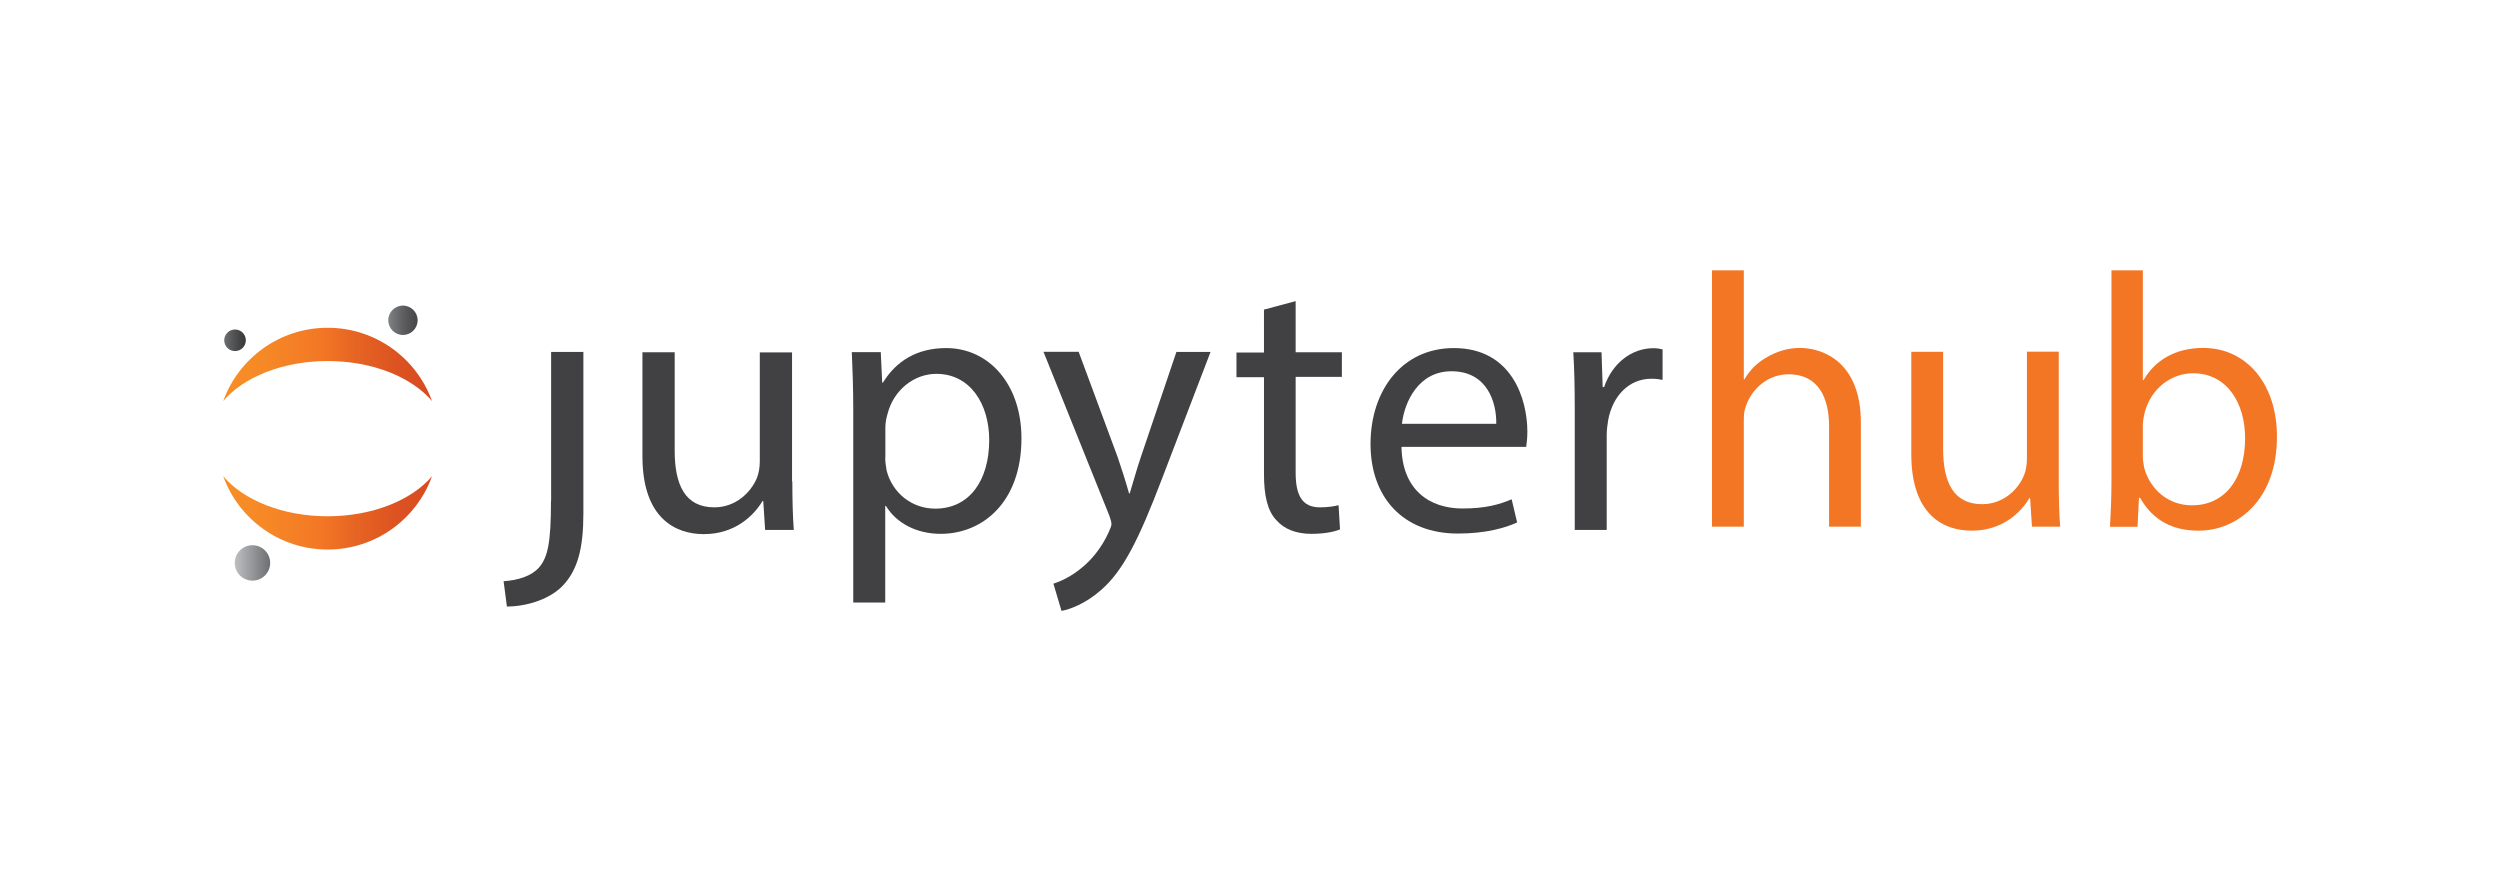 <?xml version="1.0" encoding="utf-8"?>
<!-- Generator: Adobe Illustrator 18.0.0, SVG Export Plug-In . SVG Version: 6.00 Build 0)  -->
<!DOCTYPE svg PUBLIC "-//W3C//DTD SVG 1.1//EN" "http://www.w3.org/Graphics/SVG/1.1/DTD/svg11.dtd">
<svg version="1.1" id="Layer_1" xmlns="http://www.w3.org/2000/svg" xmlns:xlink="http://www.w3.org/1999/xlink" x="0px" y="0px"
	 viewBox="0 0 1736 612" enable-background="new 0 0 1736 612" xml:space="preserve">
<g>
	<path fill="#414042" d="M236.9-2026.5c0,12.7-1,16.9-3.6,20c-2.3,2.5-6.1,3.7-10.5,4.1l1,7.6c5.2,0,12.2-1.8,16.5-6
		c4.7-4.8,6.4-11.5,6.4-21.9v-48.2h-9.7V-2026.5z"/>
	<path fill="#414042" d="M309.1-2032.3c0,5.5,0.1,10.3,0.4,14.5h-8.6l-0.5-8.7h-0.2c-2.5,4.3-8.1,9.9-17.6,9.9
		c-8.3,0-18.3-4.6-18.3-23.3v-31.1h9.7v29.4c0,10.1,3.1,16.9,11.9,16.9c6.5,0,11-4.5,12.7-8.8c0.5-1.4,0.9-3.2,0.9-4.9v-32.6h9.7
		V-2032.3z"/>
	<path fill="#414042" d="M327.3-2053.6c0-6.8-0.2-12.3-0.4-17.3h8.7l0.4,9.1h0.2c4-6.5,10.2-10.3,18.9-10.3
		c12.8,0,22.5,10.9,22.5,27c0,19.1-11.6,28.5-24.2,28.5c-7,0-13.2-3.1-16.4-8.3h-0.2v28.9h-9.6V-2053.6z M336.8-2039.5
		c0,1.4,0.2,2.7,0.4,4c1.8,6.7,7.6,11.3,14.5,11.3c10.2,0,16.1-8.3,16.1-20.5c0-10.7-5.6-19.8-15.8-19.8c-6.6,0-12.7,4.7-14.6,12
		c-0.3,1.2-0.7,2.6-0.7,4V-2039.5z"/>
	<path fill="#414042" d="M394.7-2071l11.6,31.4c1.2,3.5,2.5,7.7,3.4,10.9h0.2c1-3.2,2.1-7.2,3.4-11.1l10.5-31.2h10.2l-14.5,37.9
		c-6.9,18.2-11.6,27.6-18.2,33.3c-4.7,4.2-9.4,5.8-11.9,6.3l-2.4-8.1c2.4-0.8,5.6-2.3,8.5-4.7c2.6-2.1,5.9-5.8,8.1-10.8
		c0.4-1,0.8-1.8,0.8-2.3c0-0.5-0.2-1.3-0.7-2.5l-19.7-49H394.7z"/>
	<path fill="#414042" d="M459.5-2086.3v15.3h13.8v7.4h-13.8v28.7c0,6.6,1.9,10.3,7.2,10.3c2.5,0,4.4-0.3,5.6-0.7l0.4,7.2
		c-1.9,0.8-4.8,1.3-8.6,1.3c-4.5,0-8.1-1.4-10.4-4.1c-2.7-2.9-3.7-7.6-3.7-13.8v-29h-8.2v-7.4h8.2v-12.7L459.5-2086.3z"/>
	<path fill="#414042" d="M491.2-2042.7c0.2,13.1,8.6,18.4,18.2,18.4c6.9,0,11.1-1.2,14.7-2.7l1.6,6.9c-3.4,1.5-9.2,3.3-17.7,3.3
		c-16.4,0-26.1-10.8-26.1-26.8s9.4-28.7,24.9-28.7c17.3,0,22,15.3,22,25c0,2-0.2,3.5-0.3,4.5H491.2z M519.5-2049.6
		c0.1-6.1-2.5-15.7-13.4-15.7c-9.8,0-14.1,9-14.8,15.7H519.5z"/>
	<path fill="#414042" d="M543-2054.4c0-6.3-0.1-11.6-0.4-16.6h8.5l0.3,10.4h0.4c2.4-7.1,8.2-11.6,14.7-11.6c1.1,0,1.9,0.1,2.7,0.3
		v9.1c-1-0.2-2-0.3-3.3-0.3c-6.8,0-11.6,5.2-13,12.4c-0.2,1.3-0.4,2.9-0.4,4.5v28.3H543V-2054.4z"/>
</g>
<linearGradient id="SVGID_1_" gradientUnits="userSpaceOnUse" x1="484.351" y1="-2217.916" x2="527.187" y2="-2217.916">
	<stop  offset="0" style="stop-color:#808285"/>
	<stop  offset="9.314537e-02" style="stop-color:#797B7E"/>
	<stop  offset="0.471" style="stop-color:#606163"/>
	<stop  offset="0.786" style="stop-color:#4F4F51"/>
	<stop  offset="1" style="stop-color:#48484A"/>
</linearGradient>
<circle fill="url(#SVGID_1_)" cx="505.8" cy="-2217.9" r="21.4"/>
<g>
	<linearGradient id="SVGID_2_" gradientUnits="userSpaceOnUse" x1="243.752" y1="-1937.001" x2="548.271" y2="-1937.001">
		<stop  offset="5.220520e-02" style="stop-color:#F78D26"/>
		<stop  offset="0.206" style="stop-color:#F68826"/>
		<stop  offset="0.432" style="stop-color:#F37A25"/>
		<stop  offset="0.477" style="stop-color:#F37625"/>
		<stop  offset="0.616" style="stop-color:#E76623"/>
		<stop  offset="0.836" style="stop-color:#DC5221"/>
		<stop  offset="0.987" style="stop-color:#D84B21"/>
	</linearGradient>
	<path fill="url(#SVGID_2_)" d="M396-1932.1c-65.5,0-122.6-23.5-152.3-58.3c22.5,62.4,82.2,106.9,152.3,106.9
		s129.8-44.6,152.3-106.9C518.6-1955.7,461.5-1932.1,396-1932.1z"/>
	<linearGradient id="SVGID_3_" gradientUnits="userSpaceOnUse" x1="243.752" y1="-2153.676" x2="548.271" y2="-2153.676">
		<stop  offset="5.220520e-02" style="stop-color:#F78D26"/>
		<stop  offset="0.206" style="stop-color:#F68826"/>
		<stop  offset="0.432" style="stop-color:#F37A25"/>
		<stop  offset="0.477" style="stop-color:#F37625"/>
		<stop  offset="0.616" style="stop-color:#E76623"/>
		<stop  offset="0.836" style="stop-color:#DC5221"/>
		<stop  offset="0.987" style="stop-color:#D84B21"/>
	</linearGradient>
	<path fill="url(#SVGID_3_)" d="M396-2158.5c65.5,0,122.6,23.5,152.3,58.3c-22.5-62.4-82.2-106.9-152.3-106.9
		s-129.8,44.6-152.3,106.9C273.5-2135,330.5-2158.5,396-2158.5z"/>
</g>
<linearGradient id="SVGID_4_" gradientUnits="userSpaceOnUse" x1="260.728" y1="-1864.139" x2="312.283" y2="-1864.139">
	<stop  offset="1.435499e-02" style="stop-color:#BCBEC0"/>
	<stop  offset="1" style="stop-color:#6D6E71"/>
</linearGradient>
<circle fill="url(#SVGID_4_)" cx="286.5" cy="-1864.1" r="25.8"/>
<linearGradient id="SVGID_5_" gradientUnits="userSpaceOnUse" x1="245.358" y1="-2188.576" x2="276.77" y2="-2188.576">
	<stop  offset="0" style="stop-color:#6D6E71"/>
	<stop  offset="0.39" style="stop-color:#555658"/>
	<stop  offset="0.752" style="stop-color:#434244"/>
	<stop  offset="0.997" style="stop-color:#383839"/>
</linearGradient>
<circle fill="url(#SVGID_5_)" cx="261.1" cy="-2188.6" r="15.7"/>
<linearGradient id="SVGID_6_" gradientUnits="userSpaceOnUse" x1="484.351" y1="-843.749" x2="527.187" y2="-843.749">
	<stop  offset="0" style="stop-color:#808285"/>
	<stop  offset="9.314537e-02" style="stop-color:#797B7E"/>
	<stop  offset="0.471" style="stop-color:#606163"/>
	<stop  offset="0.786" style="stop-color:#4F4F51"/>
	<stop  offset="1" style="stop-color:#48484A"/>
</linearGradient>
<circle fill="url(#SVGID_6_)" cx="505.8" cy="-843.7" r="21.4"/>
<g>
	<linearGradient id="SVGID_7_" gradientUnits="userSpaceOnUse" x1="243.752" y1="-562.833" x2="548.271" y2="-562.833">
		<stop  offset="5.220520e-02" style="stop-color:#F78D26"/>
		<stop  offset="0.206" style="stop-color:#F68826"/>
		<stop  offset="0.432" style="stop-color:#F37A25"/>
		<stop  offset="0.477" style="stop-color:#F37625"/>
		<stop  offset="0.616" style="stop-color:#E76623"/>
		<stop  offset="0.836" style="stop-color:#DC5221"/>
		<stop  offset="0.987" style="stop-color:#D84B21"/>
	</linearGradient>
	<path fill="url(#SVGID_7_)" d="M396-558c-65.5,0-122.6-23.5-152.3-58.3c22.5,62.4,82.2,106.9,152.3,106.9s129.8-44.6,152.3-106.9
		C518.6-581.5,461.5-558,396-558z"/>
	<linearGradient id="SVGID_8_" gradientUnits="userSpaceOnUse" x1="243.752" y1="-779.508" x2="548.271" y2="-779.508">
		<stop  offset="5.220520e-02" style="stop-color:#F78D26"/>
		<stop  offset="0.206" style="stop-color:#F68826"/>
		<stop  offset="0.432" style="stop-color:#F37A25"/>
		<stop  offset="0.477" style="stop-color:#F37625"/>
		<stop  offset="0.616" style="stop-color:#E76623"/>
		<stop  offset="0.836" style="stop-color:#DC5221"/>
		<stop  offset="0.987" style="stop-color:#D84B21"/>
	</linearGradient>
	<path fill="url(#SVGID_8_)" d="M396-784.4c65.5,0,122.6,23.5,152.3,58.3C525.8-788.4,466.1-833,396-833S266.2-788.4,243.8-726
		C273.5-760.8,330.5-784.4,396-784.4z"/>
</g>
<linearGradient id="SVGID_9_" gradientUnits="userSpaceOnUse" x1="260.728" y1="-489.972" x2="312.283" y2="-489.972">
	<stop  offset="1.435499e-02" style="stop-color:#BCBEC0"/>
	<stop  offset="1" style="stop-color:#6D6E71"/>
</linearGradient>
<circle fill="url(#SVGID_9_)" cx="286.5" cy="-490" r="25.8"/>
<linearGradient id="SVGID_10_" gradientUnits="userSpaceOnUse" x1="245.358" y1="-814.409" x2="276.77" y2="-814.409">
	<stop  offset="0" style="stop-color:#6D6E71"/>
	<stop  offset="0.39" style="stop-color:#555658"/>
	<stop  offset="0.752" style="stop-color:#434244"/>
	<stop  offset="0.997" style="stop-color:#383839"/>
</linearGradient>
<circle fill="url(#SVGID_10_)" cx="261.1" cy="-814.4" r="15.7"/>
<g>
	<path fill="#414042" d="M1196.8-2026.5c0,12.7-1,16.9-3.6,20c-2.3,2.5-6.1,3.7-10.5,4.1l1,7.6c5.2,0,12.2-1.8,16.5-6
		c4.7-4.8,6.4-11.5,6.4-21.9v-48.2h-9.7V-2026.5z"/>
	<path fill="#414042" d="M1269-2032.3c0,5.5,0.1,10.3,0.4,14.5h-8.6l-0.5-8.7h-0.2c-2.5,4.3-8.1,9.9-17.6,9.9
		c-8.3,0-18.3-4.6-18.3-23.3v-31.1h9.7v29.4c0,10.1,3.1,16.9,11.9,16.9c6.5,0,11-4.5,12.7-8.8c0.5-1.4,0.9-3.2,0.9-4.9v-32.6h9.7
		V-2032.3z"/>
	<path fill="#414042" d="M1287.2-2053.6c0-6.8-0.2-12.3-0.4-17.3h8.7l0.4,9.1h0.2c4-6.5,10.2-10.3,18.9-10.3
		c12.8,0,22.5,10.9,22.5,27c0,19.1-11.6,28.5-24.2,28.5c-7,0-13.2-3.1-16.4-8.3h-0.2v28.9h-9.6V-2053.6z M1296.8-2039.5
		c0,1.4,0.2,2.7,0.4,4c1.8,6.7,7.6,11.3,14.5,11.3c10.2,0,16.1-8.3,16.1-20.5c0-10.7-5.6-19.8-15.8-19.8c-6.6,0-12.7,4.7-14.6,12
		c-0.3,1.2-0.7,2.6-0.7,4V-2039.5z"/>
	<path fill="#414042" d="M1354.6-2071l11.6,31.4c1.2,3.5,2.5,7.7,3.4,10.9h0.2c1-3.2,2.1-7.2,3.4-11.1l10.5-31.2h10.2l-14.5,37.9
		c-6.9,18.2-11.6,27.6-18.2,33.3c-4.7,4.2-9.4,5.8-11.9,6.3l-2.4-8.1c2.4-0.8,5.6-2.3,8.5-4.7c2.6-2.1,5.9-5.8,8.1-10.8
		c0.4-1,0.8-1.8,0.8-2.3c0-0.5-0.2-1.3-0.7-2.5l-19.7-49H1354.6z"/>
	<path fill="#414042" d="M1419.5-2086.3v15.3h13.8v7.4h-13.8v28.7c0,6.6,1.9,10.3,7.2,10.3c2.5,0,4.4-0.3,5.6-0.7l0.4,7.2
		c-1.9,0.8-4.8,1.3-8.6,1.3c-4.5,0-8.1-1.4-10.4-4.1c-2.7-2.9-3.7-7.6-3.7-13.8v-29h-8.2v-7.4h8.2v-12.7L1419.5-2086.3z"/>
	<path fill="#414042" d="M1451.1-2042.7c0.2,13.1,8.6,18.4,18.2,18.4c6.9,0,11.1-1.2,14.7-2.7l1.6,6.9c-3.4,1.5-9.2,3.3-17.7,3.3
		c-16.4,0-26.1-10.8-26.1-26.8s9.4-28.7,24.9-28.7c17.3,0,22,15.3,22,25c0,2-0.2,3.5-0.3,4.5H1451.1z M1479.4-2049.6
		c0.1-6.1-2.5-15.7-13.4-15.7c-9.8,0-14.1,9-14.8,15.7H1479.4z"/>
	<path fill="#414042" d="M1502.9-2054.4c0-6.3-0.1-11.6-0.4-16.6h8.5l0.3,10.4h0.4c2.4-7.1,8.2-11.6,14.7-11.6
		c1.1,0,1.9,0.1,2.7,0.3v9.1c-1-0.2-2-0.3-3.3-0.3c-6.8,0-11.6,5.2-13,12.4c-0.2,1.3-0.4,2.9-0.4,4.5v28.3h-9.6V-2054.4z"/>
</g>
<linearGradient id="SVGID_11_" gradientUnits="userSpaceOnUse" x1="1444.267" y1="-2217.916" x2="1487.102" y2="-2217.916">
	<stop  offset="0" style="stop-color:#808285"/>
	<stop  offset="9.314537e-02" style="stop-color:#797B7E"/>
	<stop  offset="0.471" style="stop-color:#606163"/>
	<stop  offset="0.786" style="stop-color:#4F4F51"/>
	<stop  offset="1" style="stop-color:#48484A"/>
</linearGradient>
<circle fill="url(#SVGID_11_)" cx="1465.7" cy="-2217.9" r="21.4"/>
<g>
	<linearGradient id="SVGID_12_" gradientUnits="userSpaceOnUse" x1="1203.668" y1="-1937.001" x2="1508.186" y2="-1937.001">
		<stop  offset="7.414178e-02" style="stop-color:#BCBEC0"/>
		<stop  offset="0.377" style="stop-color:#6D6E71"/>
		<stop  offset="0.485" style="stop-color:#5E5F61"/>
		<stop  offset="0.697" style="stop-color:#414143"/>
		<stop  offset="0.876" style="stop-color:#1A191A"/>
		<stop  offset="1" style="stop-color:#000000"/>
	</linearGradient>
	<path fill="url(#SVGID_12_)" d="M1355.9-1932.1c-65.5,0-122.6-23.5-152.3-58.3c22.5,62.4,82.2,106.9,152.3,106.9
		s129.8-44.6,152.3-106.9C1478.5-1955.7,1421.4-1932.1,1355.9-1932.1z"/>
	<linearGradient id="SVGID_13_" gradientUnits="userSpaceOnUse" x1="1203.668" y1="-2153.676" x2="1508.186" y2="-2153.676">
		<stop  offset="7.414178e-02" style="stop-color:#BCBEC0"/>
		<stop  offset="0.377" style="stop-color:#6D6E71"/>
		<stop  offset="0.485" style="stop-color:#5E5F61"/>
		<stop  offset="0.697" style="stop-color:#414143"/>
		<stop  offset="0.876" style="stop-color:#1A191A"/>
		<stop  offset="1" style="stop-color:#000000"/>
	</linearGradient>
	<path fill="url(#SVGID_13_)" d="M1355.9-2158.5c65.5,0,122.6,23.5,152.3,58.3c-22.5-62.4-82.2-106.9-152.3-106.9
		s-129.8,44.6-152.3,106.9C1233.4-2135,1290.4-2158.5,1355.9-2158.5z"/>
</g>
<linearGradient id="SVGID_14_" gradientUnits="userSpaceOnUse" x1="1220.643" y1="-1864.139" x2="1272.198" y2="-1864.139">
	<stop  offset="1.435499e-02" style="stop-color:#BCBEC0"/>
	<stop  offset="1" style="stop-color:#6D6E71"/>
</linearGradient>
<circle fill="url(#SVGID_14_)" cx="1246.4" cy="-1864.1" r="25.8"/>
<linearGradient id="SVGID_15_" gradientUnits="userSpaceOnUse" x1="1205.273" y1="-2188.576" x2="1236.686" y2="-2188.576">
	<stop  offset="0" style="stop-color:#6D6E71"/>
	<stop  offset="0.39" style="stop-color:#555658"/>
	<stop  offset="0.752" style="stop-color:#434244"/>
	<stop  offset="0.997" style="stop-color:#383839"/>
</linearGradient>
<circle fill="url(#SVGID_15_)" cx="1221" cy="-2188.6" r="15.7"/>
<linearGradient id="SVGID_16_" gradientUnits="userSpaceOnUse" x1="1444.267" y1="-843.749" x2="1487.102" y2="-843.749">
	<stop  offset="0" style="stop-color:#808285"/>
	<stop  offset="9.314537e-02" style="stop-color:#797B7E"/>
	<stop  offset="0.471" style="stop-color:#606163"/>
	<stop  offset="0.786" style="stop-color:#4F4F51"/>
	<stop  offset="1" style="stop-color:#48484A"/>
</linearGradient>
<circle fill="url(#SVGID_16_)" cx="1465.7" cy="-843.7" r="21.4"/>
<g>
	<linearGradient id="SVGID_17_" gradientUnits="userSpaceOnUse" x1="1203.668" y1="-562.833" x2="1508.186" y2="-562.833">
		<stop  offset="7.414178e-02" style="stop-color:#BCBEC0"/>
		<stop  offset="0.377" style="stop-color:#6D6E71"/>
		<stop  offset="0.485" style="stop-color:#5E5F61"/>
		<stop  offset="0.697" style="stop-color:#414143"/>
		<stop  offset="0.876" style="stop-color:#1A191A"/>
		<stop  offset="1" style="stop-color:#000000"/>
	</linearGradient>
	<path fill="url(#SVGID_17_)" d="M1355.9-558c-65.5,0-122.6-23.5-152.3-58.3c22.5,62.4,82.2,106.9,152.3,106.9
		s129.8-44.6,152.3-106.9C1478.5-581.5,1421.4-558,1355.9-558z"/>
	<linearGradient id="SVGID_18_" gradientUnits="userSpaceOnUse" x1="1203.668" y1="-779.508" x2="1508.186" y2="-779.508">
		<stop  offset="7.414178e-02" style="stop-color:#BCBEC0"/>
		<stop  offset="0.377" style="stop-color:#6D6E71"/>
		<stop  offset="0.485" style="stop-color:#5E5F61"/>
		<stop  offset="0.697" style="stop-color:#414143"/>
		<stop  offset="0.876" style="stop-color:#1A191A"/>
		<stop  offset="1" style="stop-color:#000000"/>
	</linearGradient>
	<path fill="url(#SVGID_18_)" d="M1355.9-784.4c65.5,0,122.6,23.5,152.3,58.3C1485.7-788.4,1426-833,1355.9-833
		s-129.8,44.6-152.3,106.9C1233.4-760.8,1290.4-784.4,1355.9-784.4z"/>
</g>
<linearGradient id="SVGID_19_" gradientUnits="userSpaceOnUse" x1="1220.643" y1="-489.972" x2="1272.198" y2="-489.972">
	<stop  offset="1.435499e-02" style="stop-color:#BCBEC0"/>
	<stop  offset="1" style="stop-color:#6D6E71"/>
</linearGradient>
<circle fill="url(#SVGID_19_)" cx="1246.4" cy="-490" r="25.8"/>
<linearGradient id="SVGID_20_" gradientUnits="userSpaceOnUse" x1="1205.273" y1="-814.409" x2="1236.686" y2="-814.409">
	<stop  offset="0" style="stop-color:#6D6E71"/>
	<stop  offset="0.39" style="stop-color:#555658"/>
	<stop  offset="0.752" style="stop-color:#434244"/>
	<stop  offset="0.997" style="stop-color:#383839"/>
</linearGradient>
<circle fill="url(#SVGID_20_)" cx="1221" cy="-814.4" r="15.7"/>
<g>
	<path fill="#414042" d="M2134.2-2026.5c0,12.7-1,16.9-3.6,20c-2.3,2.5-6.1,3.7-10.5,4.1l1,7.6c5.2,0,12.2-1.8,16.5-6
		c4.7-4.8,6.4-11.5,6.4-21.9v-48.2h-9.7V-2026.5z"/>
	<path fill="#414042" d="M2206.3-2032.3c0,5.5,0.1,10.3,0.4,14.5h-8.6l-0.5-8.7h-0.2c-2.5,4.3-8.1,9.9-17.6,9.9
		c-8.3,0-18.3-4.6-18.3-23.3v-31.1h9.7v29.4c0,10.1,3.1,16.9,11.9,16.9c6.5,0,11-4.5,12.7-8.8c0.5-1.4,0.9-3.2,0.9-4.9v-32.6h9.7
		V-2032.3z"/>
	<path fill="#414042" d="M2224.5-2053.6c0-6.8-0.2-12.3-0.4-17.3h8.7l0.4,9.1h0.2c4-6.5,10.2-10.3,18.9-10.3
		c12.8,0,22.5,10.9,22.5,27c0,19.1-11.6,28.5-24.2,28.5c-7,0-13.2-3.1-16.4-8.3h-0.2v28.9h-9.6V-2053.6z M2234.1-2039.5
		c0,1.4,0.2,2.7,0.4,4c1.8,6.7,7.6,11.3,14.5,11.3c10.2,0,16.1-8.3,16.1-20.5c0-10.7-5.6-19.8-15.8-19.8c-6.6,0-12.7,4.7-14.6,12
		c-0.3,1.2-0.7,2.6-0.7,4V-2039.5z"/>
	<path fill="#414042" d="M2291.9-2071l11.6,31.4c1.2,3.5,2.5,7.7,3.4,10.9h0.2c1-3.2,2.1-7.2,3.4-11.1l10.5-31.2h10.2l-14.5,37.9
		c-6.9,18.2-11.6,27.6-18.2,33.3c-4.7,4.2-9.4,5.8-11.9,6.3l-2.4-8.1c2.4-0.8,5.6-2.3,8.5-4.7c2.6-2.1,5.9-5.8,8.1-10.8
		c0.4-1,0.8-1.8,0.8-2.3c0-0.5-0.2-1.3-0.7-2.5l-19.7-49H2291.9z"/>
	<path fill="#414042" d="M2356.8-2086.3v15.3h13.8v7.4h-13.8v28.7c0,6.6,1.9,10.3,7.2,10.3c2.5,0,4.4-0.3,5.6-0.7l0.4,7.2
		c-1.9,0.8-4.8,1.3-8.6,1.3c-4.5,0-8.1-1.4-10.4-4.1c-2.7-2.9-3.7-7.6-3.7-13.8v-29h-8.2v-7.4h8.2v-12.7L2356.8-2086.3z"/>
	<path fill="#414042" d="M2388.4-2042.7c0.2,13.1,8.6,18.4,18.2,18.4c6.9,0,11.1-1.2,14.7-2.7l1.6,6.9c-3.4,1.5-9.2,3.3-17.7,3.3
		c-16.4,0-26.1-10.8-26.1-26.8s9.4-28.7,24.9-28.7c17.3,0,22,15.3,22,25c0,2-0.2,3.5-0.3,4.5H2388.4z M2416.7-2049.6
		c0.1-6.1-2.5-15.7-13.4-15.7c-9.8,0-14.1,9-14.8,15.7H2416.7z"/>
	<path fill="#414042" d="M2440.2-2054.4c0-6.3-0.1-11.6-0.4-16.6h8.5l0.3,10.4h0.4c2.4-7.1,8.2-11.6,14.7-11.6
		c1.1,0,1.9,0.1,2.7,0.3v9.1c-1-0.2-2-0.3-3.3-0.3c-6.8,0-11.6,5.2-13,12.4c-0.2,1.3-0.4,2.9-0.4,4.5v28.3h-9.6V-2054.4z"/>
</g>
<circle fill="#6D6E71" cx="2403" cy="-2217.9" r="21.4"/>
<g>
	<path fill="#F37625" d="M2293.2-1932.1c-65.5,0-122.6-23.5-152.3-58.3c22.5,62.4,82.2,106.9,152.3,106.9s129.8-44.6,152.3-106.9
		C2415.8-1955.7,2358.8-1932.1,2293.2-1932.1z"/>
	<path fill="#F37625" d="M2293.2-2158.5c65.5,0,122.6,23.5,152.3,58.3c-22.5-62.4-82.2-106.9-152.3-106.9s-129.8,44.6-152.3,106.9
		C2170.7-2135,2227.7-2158.5,2293.2-2158.5z"/>
</g>
<circle fill="#939598" cx="2183.7" cy="-1864.1" r="25.8"/>
<circle fill="#58595B" cx="2158.3" cy="-2188.6" r="15.7"/>
<circle fill="#6D6E71" cx="2403" cy="-843.7" r="21.4"/>
<g>
	<path fill="#F37625" d="M2293.2-558c-65.5,0-122.6-23.5-152.3-58.3c22.5,62.4,82.2,106.9,152.3,106.9s129.8-44.6,152.3-106.9
		C2415.8-581.5,2358.8-558,2293.2-558z"/>
	<path fill="#F37625" d="M2293.2-784.4c65.5,0,122.6,23.5,152.3,58.3C2423-788.4,2363.3-833,2293.2-833S2163.5-788.4,2141-726
		C2170.7-760.8,2227.7-784.4,2293.2-784.4z"/>
</g>
<circle fill="#939598" cx="2183.7" cy="-490" r="25.8"/>
<circle fill="#58595B" cx="2158.3" cy="-814.4" r="15.7"/>
<g>
	<path d="M3025.5-2026.5c0,12.7-1,16.9-3.6,20c-2.3,2.5-6.1,3.7-10.5,4.1l1,7.6c5.2,0,12.2-1.8,16.5-6c4.7-4.8,6.4-11.5,6.4-21.9
		v-48.2h-9.7V-2026.5z"/>
	<path d="M3097.6-2032.3c0,5.5,0.1,10.3,0.4,14.5h-8.6l-0.5-8.7h-0.2c-2.5,4.3-8.1,9.9-17.6,9.9c-8.3,0-18.3-4.6-18.3-23.3v-31.1
		h9.7v29.4c0,10.1,3.1,16.9,11.9,16.9c6.5,0,11-4.5,12.7-8.8c0.5-1.4,0.9-3.2,0.9-4.9v-32.6h9.7V-2032.3z"/>
	<path d="M3115.9-2053.6c0-6.8-0.2-12.3-0.4-17.3h8.7l0.4,9.1h0.2c4-6.5,10.2-10.3,18.9-10.3c12.8,0,22.5,10.9,22.5,27
		c0,19.1-11.6,28.5-24.2,28.5c-7,0-13.2-3.1-16.4-8.3h-0.2v28.9h-9.6V-2053.6z M3125.4-2039.5c0,1.4,0.2,2.7,0.4,4
		c1.8,6.7,7.6,11.3,14.5,11.3c10.2,0,16.1-8.3,16.1-20.5c0-10.7-5.6-19.8-15.8-19.8c-6.6,0-12.7,4.7-14.6,12c-0.3,1.2-0.7,2.6-0.7,4
		V-2039.5z"/>
	<path d="M3183.3-2071l11.6,31.4c1.2,3.5,2.5,7.7,3.4,10.9h0.2c1-3.2,2.1-7.2,3.4-11.1l10.5-31.2h10.2l-14.5,37.9
		c-6.9,18.2-11.6,27.6-18.2,33.3c-4.7,4.2-9.4,5.8-11.9,6.3l-2.4-8.1c2.4-0.8,5.6-2.3,8.5-4.7c2.6-2.1,5.9-5.8,8.1-10.8
		c0.4-1,0.8-1.8,0.8-2.3c0-0.5-0.2-1.3-0.7-2.5l-19.7-49H3183.3z"/>
	<path d="M3248.1-2086.3v15.3h13.8v7.4h-13.8v28.7c0,6.6,1.9,10.3,7.2,10.3c2.5,0,4.4-0.3,5.6-0.7l0.4,7.2c-1.9,0.8-4.8,1.3-8.6,1.3
		c-4.5,0-8.1-1.4-10.4-4.1c-2.7-2.9-3.7-7.6-3.7-13.8v-29h-8.2v-7.4h8.2v-12.7L3248.1-2086.3z"/>
	<path d="M3279.7-2042.7c0.2,13.1,8.6,18.4,18.2,18.4c6.9,0,11.1-1.2,14.7-2.7l1.6,6.9c-3.4,1.5-9.2,3.3-17.7,3.3
		c-16.4,0-26.1-10.8-26.1-26.8s9.4-28.7,24.9-28.7c17.3,0,22,15.3,22,25c0,2-0.2,3.5-0.3,4.5H3279.7z M3308.1-2049.6
		c0.1-6.1-2.5-15.7-13.4-15.7c-9.8,0-14.1,9-14.8,15.7H3308.1z"/>
	<path d="M3331.6-2054.4c0-6.3-0.1-11.6-0.4-16.6h8.5l0.3,10.4h0.4c2.4-7.1,8.2-11.6,14.7-11.6c1.1,0,1.9,0.1,2.7,0.3v9.1
		c-1-0.2-2-0.3-3.3-0.3c-6.8,0-11.6,5.2-13,12.4c-0.2,1.3-0.4,2.9-0.4,4.5v28.3h-9.6V-2054.4z"/>
</g>
<circle cx="3294.3" cy="-2217.9" r="21.4"/>
<g>
	<path d="M3184.6-1932.1c-65.5,0-122.6-23.5-152.3-58.3c22.5,62.4,82.2,106.9,152.3,106.9c70.1,0,129.8-44.6,152.3-106.9
		C3307.2-1955.7,3250.1-1932.1,3184.6-1932.1z"/>
	<path d="M3184.6-2158.5c65.5,0,122.6,23.5,152.3,58.3c-22.5-62.4-82.2-106.9-152.3-106.9c-70.1,0-129.8,44.6-152.3,106.9
		C3062-2135,3119.1-2158.5,3184.6-2158.5z"/>
</g>
<circle cx="3075.1" cy="-1864.1" r="25.8"/>
<circle cx="3049.6" cy="-2188.6" r="15.7"/>
<circle cx="3294.3" cy="-843.7" r="21.4"/>
<g>
	<path d="M3184.6-558c-65.5,0-122.6-23.5-152.3-58.3c22.5,62.4,82.2,106.9,152.3,106.9c70.1,0,129.8-44.6,152.3-106.9
		C3307.2-581.5,3250.1-558,3184.6-558z"/>
	<path d="M3184.6-784.4c65.5,0,122.6,23.5,152.3,58.3c-22.5-62.4-82.2-106.9-152.3-106.9c-70.1,0-129.8,44.6-152.3,106.9
		C3062-760.8,3119.1-784.4,3184.6-784.4z"/>
</g>
<circle cx="3075.1" cy="-490" r="25.8"/>
<circle cx="3049.6" cy="-814.4" r="15.7"/>
<g>
	<path fill="#414042" d="M207.7-1326.9c0,20.6-1.6,27.4-5.9,32.3c-3.7,4.1-9.9,6-17.1,6.6l1.6,12.3c8.3,0,19.7-2.8,26.6-9.8
		c7.6-7.8,10.3-18.7,10.3-35.4v-78h-15.6V-1326.9z"/>
	<path fill="#414042" d="M324.4-1336.3c0,8.9,0.2,16.7,0.7,23.4h-13.9l-0.9-14H310c-4.1,6.9-13.1,16-28.4,16
		c-13.5,0-29.7-7.5-29.7-37.7v-50.3h15.6v47.6c0,16.3,5,27.4,19.2,27.4c10.5,0,17.8-7.3,20.6-14.2c0.9-2.3,1.4-5.2,1.4-8v-52.8h15.6
		V-1336.3z"/>
	<path fill="#414042" d="M353.9-1370.8c0-11-0.4-19.9-0.7-28.1h14l0.7,14.7h0.4c6.4-10.5,16.5-16.7,30.6-16.7
		c20.8,0,36.4,17.6,36.4,43.7c0,30.9-18.8,46.2-39.1,46.2c-11.4,0-21.3-5-26.5-13.5h-0.4v46.7h-15.5V-1370.8z M369.3-1347.8
		c0,2.3,0.4,4.4,0.7,6.4c2.8,10.8,12.3,18.3,23.4,18.3c16.5,0,26.1-13.5,26.1-33.2c0-17.2-9.1-32-25.6-32
		c-10.7,0-20.6,7.6-23.6,19.4c-0.5,2-1.1,4.3-1.1,6.4V-1347.8z"/>
	<path fill="#414042" d="M462.9-1398.8l18.8,50.8c2,5.7,4.1,12.4,5.5,17.6h0.4c1.6-5.2,3.4-11.7,5.5-17.9l17.1-50.5h16.5l-23.4,61.3
		c-11.2,29.5-18.8,44.6-29.5,53.8c-7.6,6.7-15.3,9.4-19.2,10.1l-3.9-13.1c3.9-1.2,9.1-3.7,13.7-7.6c4.3-3.4,9.6-9.4,13.1-17.4
		c0.7-1.6,1.2-2.8,1.2-3.7c0-0.9-0.4-2.1-1.1-4.1l-31.8-79.2H462.9z"/>
	<path fill="#414042" d="M567.8-1423.5v24.7h22.4v11.9h-22.4v46.4c0,10.7,3,16.7,11.7,16.7c4.1,0,7.1-0.5,9.1-1.1l0.7,11.7
		c-3,1.2-7.8,2.1-13.9,2.1c-7.3,0-13.1-2.3-16.9-6.6c-4.4-4.6-6-12.3-6-22.4v-46.9h-13.3v-11.9h13.3v-20.6L567.8-1423.5z"/>
	<path fill="#414042" d="M619-1353c0.4,21.1,13.9,29.8,29.5,29.8c11.2,0,17.9-2,23.8-4.4l2.7,11.2c-5.5,2.5-14.9,5.3-28.6,5.3
		c-26.5,0-42.3-17.4-42.3-43.3c0-25.9,15.3-46.4,40.3-46.4c28.1,0,35.5,24.7,35.5,40.5c0,3.2-0.4,5.7-0.5,7.3H619z M664.8-1364.2
		c0.2-9.9-4.1-25.4-21.7-25.4c-15.8,0-22.7,14.6-24,25.4H664.8z"/>
	<path fill="#414042" d="M702.8-1372c0-10.1-0.2-18.8-0.7-26.8h13.7l0.5,16.9h0.7c3.9-11.5,13.3-18.8,23.8-18.8c1.8,0,3,0.2,4.4,0.5
		v14.7c-1.6-0.4-3.2-0.5-5.3-0.5c-11,0-18.8,8.3-21,20.1c-0.4,2.1-0.7,4.6-0.7,7.3v45.8h-15.5V-1372z"/>
</g>
<linearGradient id="SVGID_21_" gradientUnits="userSpaceOnUse" x1="128.922" y1="-1414.264" x2="143.134" y2="-1414.264">
	<stop  offset="0" style="stop-color:#808285"/>
	<stop  offset="9.314537e-02" style="stop-color:#797B7E"/>
	<stop  offset="0.471" style="stop-color:#606163"/>
	<stop  offset="0.786" style="stop-color:#4F4F51"/>
	<stop  offset="1" style="stop-color:#48484A"/>
</linearGradient>
<circle fill="url(#SVGID_21_)" cx="136" cy="-1414.3" r="7.1"/>
<g>
	<linearGradient id="SVGID_22_" gradientUnits="userSpaceOnUse" x1="49.094" y1="-1321.06" x2="150.13" y2="-1321.06">
		<stop  offset="5.220520e-02" style="stop-color:#F78D26"/>
		<stop  offset="0.206" style="stop-color:#F68826"/>
		<stop  offset="0.432" style="stop-color:#F37A25"/>
		<stop  offset="0.477" style="stop-color:#F37625"/>
		<stop  offset="0.616" style="stop-color:#E76623"/>
		<stop  offset="0.836" style="stop-color:#DC5221"/>
		<stop  offset="0.987" style="stop-color:#D84B21"/>
	</linearGradient>
	<path fill="url(#SVGID_22_)" d="M99.6-1319.4c-21.7,0-40.7-7.8-50.5-19.4c7.5,20.7,27.3,35.5,50.5,35.5s43.1-14.8,50.5-35.5
		C140.3-1327.3,121.3-1319.4,99.6-1319.4z"/>
	<linearGradient id="SVGID_23_" gradientUnits="userSpaceOnUse" x1="49.094" y1="-1392.95" x2="150.13" y2="-1392.95">
		<stop  offset="5.220520e-02" style="stop-color:#F78D26"/>
		<stop  offset="0.206" style="stop-color:#F68826"/>
		<stop  offset="0.432" style="stop-color:#F37A25"/>
		<stop  offset="0.477" style="stop-color:#F37625"/>
		<stop  offset="0.616" style="stop-color:#E76623"/>
		<stop  offset="0.836" style="stop-color:#DC5221"/>
		<stop  offset="0.987" style="stop-color:#D84B21"/>
	</linearGradient>
	<path fill="url(#SVGID_23_)" d="M99.6-1394.6c21.7,0,40.7,7.8,50.5,19.4c-7.5-20.7-27.3-35.5-50.5-35.5s-43.1,14.8-50.5,35.5
		C58.9-1386.7,77.9-1394.6,99.6-1394.6z"/>
</g>
<linearGradient id="SVGID_24_" gradientUnits="userSpaceOnUse" x1="54.726" y1="-1296.885" x2="71.831" y2="-1296.885">
	<stop  offset="1.435499e-02" style="stop-color:#BCBEC0"/>
	<stop  offset="1" style="stop-color:#6D6E71"/>
</linearGradient>
<circle fill="url(#SVGID_24_)" cx="63.3" cy="-1296.9" r="8.6"/>
<linearGradient id="SVGID_25_" gradientUnits="userSpaceOnUse" x1="49.627" y1="-1404.53" x2="60.049" y2="-1404.53">
	<stop  offset="0" style="stop-color:#6D6E71"/>
	<stop  offset="0.39" style="stop-color:#555658"/>
	<stop  offset="0.752" style="stop-color:#434244"/>
	<stop  offset="0.997" style="stop-color:#383839"/>
</linearGradient>
<circle fill="url(#SVGID_25_)" cx="54.8" cy="-1404.5" r="5.2"/>
<g>
	<path fill="#414042" d="M1166.4-1326.9c0,20.6-1.6,27.4-5.9,32.3c-3.7,4.1-9.9,6-17.1,6.6l1.6,12.3c8.3,0,19.7-2.8,26.6-9.8
		c7.6-7.8,10.3-18.7,10.3-35.4v-78h-15.6V-1326.9z"/>
	<path fill="#414042" d="M1283.1-1336.3c0,8.9,0.2,16.7,0.7,23.4H1270l-0.9-14h-0.4c-4.1,6.9-13.1,16-28.4,16
		c-13.5,0-29.7-7.5-29.7-37.7v-50.3h15.6v47.6c0,16.3,5,27.4,19.2,27.4c10.5,0,17.8-7.3,20.6-14.2c0.9-2.3,1.4-5.2,1.4-8v-52.8h15.6
		V-1336.3z"/>
	<path fill="#414042" d="M1312.6-1370.8c0-11-0.4-19.9-0.7-28.1h14l0.7,14.7h0.4c6.4-10.5,16.5-16.7,30.6-16.7
		c20.8,0,36.4,17.6,36.4,43.7c0,30.9-18.8,46.2-39.1,46.2c-11.4,0-21.3-5-26.5-13.5h-0.4v46.7h-15.5V-1370.8z M1328.1-1347.8
		c0,2.3,0.4,4.4,0.7,6.4c2.8,10.8,12.3,18.3,23.4,18.3c16.5,0,26.1-13.5,26.1-33.2c0-17.2-9.1-32-25.6-32
		c-10.7,0-20.6,7.6-23.6,19.4c-0.5,2-1.1,4.3-1.1,6.4V-1347.8z"/>
	<path fill="#414042" d="M1421.7-1398.8l18.8,50.8c2,5.7,4.1,12.4,5.5,17.6h0.4c1.6-5.2,3.4-11.7,5.5-17.9l17.1-50.5h16.5
		l-23.4,61.3c-11.2,29.5-18.8,44.6-29.5,53.8c-7.6,6.7-15.3,9.4-19.2,10.1l-3.9-13.1c3.9-1.2,9.1-3.7,13.7-7.6
		c4.3-3.4,9.6-9.4,13.1-17.4c0.7-1.6,1.2-2.8,1.2-3.7c0-0.9-0.4-2.1-1.1-4.1l-31.8-79.2H1421.7z"/>
	<path fill="#414042" d="M1526.6-1423.5v24.7h22.4v11.9h-22.4v46.4c0,10.7,3,16.7,11.7,16.7c4.1,0,7.1-0.5,9.1-1.1l0.7,11.7
		c-3,1.2-7.8,2.1-13.9,2.1c-7.3,0-13.1-2.3-16.9-6.6c-4.4-4.6-6-12.3-6-22.4v-46.9H1498v-11.9h13.3v-20.6L1526.6-1423.5z"/>
	<path fill="#414042" d="M1577.7-1353c0.4,21.1,13.9,29.8,29.5,29.8c11.2,0,17.9-2,23.8-4.4l2.7,11.2c-5.5,2.5-14.9,5.3-28.6,5.3
		c-26.5,0-42.3-17.4-42.3-43.3c0-25.9,15.3-46.4,40.3-46.4c28.1,0,35.5,24.7,35.5,40.5c0,3.2-0.4,5.7-0.5,7.3H1577.7z
		 M1623.5-1364.2c0.2-9.9-4.1-25.4-21.7-25.4c-15.8,0-22.7,14.6-24,25.4H1623.5z"/>
	<path fill="#414042" d="M1661.6-1372c0-10.1-0.2-18.8-0.7-26.8h13.7l0.5,16.9h0.7c3.9-11.5,13.3-18.8,23.8-18.8
		c1.8,0,3,0.2,4.4,0.5v14.7c-1.6-0.4-3.2-0.5-5.3-0.5c-11,0-18.8,8.3-21,20.1c-0.4,2.1-0.7,4.6-0.7,7.3v45.8h-15.5V-1372z"/>
</g>
<linearGradient id="SVGID_26_" gradientUnits="userSpaceOnUse" x1="1087.658" y1="-1414.264" x2="1101.87" y2="-1414.264">
	<stop  offset="0" style="stop-color:#808285"/>
	<stop  offset="9.314537e-02" style="stop-color:#797B7E"/>
	<stop  offset="0.471" style="stop-color:#606163"/>
	<stop  offset="0.786" style="stop-color:#4F4F51"/>
	<stop  offset="1" style="stop-color:#48484A"/>
</linearGradient>
<circle fill="url(#SVGID_26_)" cx="1094.8" cy="-1414.3" r="7.1"/>
<g>
	<linearGradient id="SVGID_27_" gradientUnits="userSpaceOnUse" x1="1007.83" y1="-1321.06" x2="1108.866" y2="-1321.06">
		<stop  offset="7.414178e-02" style="stop-color:#BCBEC0"/>
		<stop  offset="0.377" style="stop-color:#6D6E71"/>
		<stop  offset="0.485" style="stop-color:#5E5F61"/>
		<stop  offset="0.697" style="stop-color:#414143"/>
		<stop  offset="0.876" style="stop-color:#1A191A"/>
		<stop  offset="1" style="stop-color:#000000"/>
	</linearGradient>
	<path fill="url(#SVGID_27_)" d="M1058.3-1319.4c-21.7,0-40.7-7.8-50.5-19.4c7.5,20.7,27.3,35.5,50.5,35.5s43.1-14.8,50.5-35.5
		C1099-1327.3,1080.1-1319.4,1058.3-1319.4z"/>
	<linearGradient id="SVGID_28_" gradientUnits="userSpaceOnUse" x1="1007.83" y1="-1392.95" x2="1108.866" y2="-1392.95">
		<stop  offset="7.414178e-02" style="stop-color:#BCBEC0"/>
		<stop  offset="0.377" style="stop-color:#6D6E71"/>
		<stop  offset="0.485" style="stop-color:#5E5F61"/>
		<stop  offset="0.697" style="stop-color:#414143"/>
		<stop  offset="0.876" style="stop-color:#1A191A"/>
		<stop  offset="1" style="stop-color:#000000"/>
	</linearGradient>
	<path fill="url(#SVGID_28_)" d="M1058.3-1394.6c21.7,0,40.7,7.8,50.5,19.4c-7.5-20.7-27.3-35.5-50.5-35.5s-43.1,14.8-50.5,35.5
		C1017.7-1386.7,1036.6-1394.6,1058.3-1394.6z"/>
</g>
<linearGradient id="SVGID_29_" gradientUnits="userSpaceOnUse" x1="1013.462" y1="-1296.885" x2="1030.567" y2="-1296.885">
	<stop  offset="1.435499e-02" style="stop-color:#BCBEC0"/>
	<stop  offset="1" style="stop-color:#6D6E71"/>
</linearGradient>
<circle fill="url(#SVGID_29_)" cx="1022" cy="-1296.9" r="8.6"/>
<linearGradient id="SVGID_30_" gradientUnits="userSpaceOnUse" x1="1008.362" y1="-1404.53" x2="1018.785" y2="-1404.53">
	<stop  offset="0" style="stop-color:#6D6E71"/>
	<stop  offset="0.39" style="stop-color:#555658"/>
	<stop  offset="0.752" style="stop-color:#434244"/>
	<stop  offset="0.997" style="stop-color:#383839"/>
</linearGradient>
<circle fill="url(#SVGID_30_)" cx="1013.6" cy="-1404.5" r="5.2"/>
<g>
	<path fill="#414042" d="M2091.9-1326.9c0,20.6-1.6,27.4-5.9,32.3c-3.7,4.1-9.9,6-17.1,6.6l1.6,12.3c8.3,0,19.7-2.8,26.6-9.8
		c7.6-7.8,10.3-18.7,10.3-35.4v-78h-15.6V-1326.9z"/>
	<path fill="#414042" d="M2208.6-1336.3c0,8.9,0.2,16.7,0.7,23.4h-13.9l-0.9-14h-0.4c-4.1,6.9-13.1,16-28.4,16
		c-13.5,0-29.7-7.5-29.7-37.7v-50.3h15.6v47.6c0,16.3,5,27.4,19.2,27.4c10.5,0,17.8-7.3,20.6-14.2c0.9-2.3,1.4-5.2,1.4-8v-52.8h15.6
		V-1336.3z"/>
	<path fill="#414042" d="M2238.1-1370.8c0-11-0.4-19.9-0.7-28.1h14l0.7,14.7h0.4c6.4-10.5,16.5-16.7,30.6-16.7
		c20.8,0,36.4,17.6,36.4,43.7c0,30.9-18.8,46.2-39.1,46.2c-11.4,0-21.3-5-26.5-13.5h-0.4v46.7h-15.5V-1370.8z M2253.5-1347.8
		c0,2.3,0.4,4.4,0.7,6.4c2.8,10.8,12.3,18.3,23.4,18.3c16.5,0,26.1-13.5,26.1-33.2c0-17.2-9.1-32-25.6-32
		c-10.7,0-20.6,7.6-23.6,19.4c-0.5,2-1.1,4.3-1.1,6.4V-1347.8z"/>
	<path fill="#414042" d="M2347.2-1398.8l18.8,50.8c2,5.7,4.1,12.4,5.5,17.6h0.4c1.6-5.2,3.4-11.7,5.5-17.9l17.1-50.5h16.5
		l-23.4,61.3c-11.2,29.5-18.8,44.6-29.5,53.8c-7.6,6.7-15.3,9.4-19.2,10.1l-3.9-13.1c3.9-1.2,9.1-3.7,13.7-7.6
		c4.3-3.4,9.6-9.4,13.1-17.4c0.7-1.6,1.2-2.8,1.2-3.7c0-0.9-0.4-2.1-1.1-4.1l-31.8-79.2H2347.2z"/>
	<path fill="#414042" d="M2452-1423.5v24.7h22.4v11.9H2452v46.4c0,10.7,3,16.7,11.7,16.7c4.1,0,7.1-0.5,9.1-1.1l0.7,11.7
		c-3,1.2-7.8,2.1-13.9,2.1c-7.3,0-13.1-2.3-16.9-6.6c-4.4-4.6-6-12.3-6-22.4v-46.9h-13.3v-11.9h13.3v-20.6L2452-1423.5z"/>
	<path fill="#414042" d="M2503.2-1353c0.4,21.1,13.9,29.8,29.5,29.8c11.2,0,17.9-2,23.8-4.4l2.7,11.2c-5.5,2.5-14.9,5.3-28.6,5.3
		c-26.5,0-42.3-17.4-42.3-43.3c0-25.9,15.3-46.4,40.3-46.4c28.1,0,35.5,24.7,35.5,40.5c0,3.2-0.4,5.7-0.5,7.3H2503.2z M2549-1364.2
		c0.2-9.9-4.1-25.4-21.7-25.4c-15.8,0-22.7,14.6-24,25.4H2549z"/>
	<path fill="#414042" d="M2587-1372c0-10.1-0.2-18.8-0.7-26.8h13.7l0.5,16.9h0.7c3.9-11.5,13.3-18.8,23.8-18.8c1.8,0,3,0.2,4.4,0.5
		v14.7c-1.6-0.4-3.2-0.5-5.3-0.5c-11,0-18.8,8.3-21,20.1c-0.4,2.1-0.7,4.6-0.7,7.3v45.8H2587V-1372z"/>
</g>
<circle fill="#6D6E71" cx="2020.2" cy="-1414.3" r="7.1"/>
<g>
	<path fill="#F37625" d="M1983.8-1319.4c-21.7,0-40.7-7.8-50.5-19.4c7.5,20.7,27.3,35.5,50.5,35.5s43.1-14.8,50.5-35.5
		C2024.5-1327.3,2005.6-1319.4,1983.8-1319.4z"/>
	<path fill="#F37625" d="M1983.8-1394.6c21.7,0,40.7,7.8,50.5,19.4c-7.5-20.7-27.3-35.5-50.5-35.5s-43.1,14.8-50.5,35.5
		C1943.2-1386.7,1962.1-1394.6,1983.8-1394.6z"/>
</g>
<circle fill="#939598" cx="1947.5" cy="-1296.9" r="8.6"/>
<circle fill="#58595B" cx="1939.1" cy="-1404.5" r="5.2"/>
<g>
	<path d="M3008.2-1326.9c0,20.6-1.6,27.4-5.9,32.3c-3.7,4.1-9.9,6-17.1,6.6l1.6,12.3c8.3,0,19.7-2.8,26.6-9.8
		c7.6-7.8,10.3-18.7,10.3-35.4v-78h-15.6V-1326.9z"/>
	<path d="M3124.9-1336.3c0,8.9,0.2,16.7,0.7,23.4h-13.9l-0.9-14h-0.4c-4.1,6.9-13.1,16-28.4,16c-13.5,0-29.7-7.5-29.7-37.7v-50.3
		h15.6v47.6c0,16.3,5,27.4,19.2,27.4c10.5,0,17.8-7.3,20.6-14.2c0.9-2.3,1.4-5.2,1.4-8v-52.8h15.6V-1336.3z"/>
	<path d="M3154.4-1370.8c0-11-0.4-19.9-0.7-28.1h14l0.7,14.7h0.4c6.4-10.5,16.5-16.7,30.6-16.7c20.8,0,36.4,17.6,36.4,43.7
		c0,30.9-18.8,46.2-39.1,46.2c-11.4,0-21.3-5-26.5-13.5h-0.4v46.7h-15.5V-1370.8z M3169.9-1347.8c0,2.3,0.4,4.4,0.7,6.4
		c2.8,10.8,12.3,18.3,23.4,18.3c16.5,0,26.1-13.5,26.1-33.2c0-17.2-9.1-32-25.6-32c-10.7,0-20.6,7.6-23.6,19.4
		c-0.5,2-1.1,4.3-1.1,6.4V-1347.8z"/>
	<path d="M3263.5-1398.8l18.8,50.8c2,5.7,4.1,12.4,5.5,17.6h0.4c1.6-5.2,3.4-11.7,5.5-17.9l17.1-50.5h16.5l-23.4,61.3
		c-11.2,29.5-18.8,44.6-29.5,53.8c-7.6,6.7-15.3,9.4-19.2,10.1l-3.9-13.1c3.9-1.2,9.1-3.7,13.7-7.6c4.3-3.4,9.6-9.4,13.1-17.4
		c0.7-1.6,1.2-2.8,1.2-3.7c0-0.9-0.4-2.1-1.1-4.1l-31.8-79.2H3263.5z"/>
	<path d="M3368.4-1423.5v24.7h22.4v11.9h-22.4v46.4c0,10.7,3,16.7,11.7,16.7c4.1,0,7.1-0.5,9.1-1.1l0.7,11.7
		c-3,1.2-7.8,2.1-13.9,2.1c-7.3,0-13.1-2.3-16.9-6.6c-4.4-4.6-6-12.3-6-22.4v-46.9h-13.3v-11.9h13.3v-20.6L3368.4-1423.5z"/>
	<path d="M3419.5-1353c0.4,21.1,13.9,29.8,29.5,29.8c11.2,0,17.9-2,23.8-4.4l2.7,11.2c-5.5,2.5-14.9,5.3-28.6,5.3
		c-26.5,0-42.3-17.4-42.3-43.3c0-25.9,15.3-46.4,40.3-46.4c28.1,0,35.5,24.7,35.5,40.5c0,3.2-0.4,5.7-0.5,7.3H3419.5z
		 M3465.4-1364.2c0.2-9.9-4.1-25.4-21.7-25.4c-15.8,0-22.7,14.6-24,25.4H3465.4z"/>
	<path d="M3503.4-1372c0-10.1-0.2-18.8-0.7-26.8h13.7l0.5,16.9h0.7c3.9-11.5,13.3-18.8,23.8-18.8c1.8,0,3,0.2,4.4,0.5v14.7
		c-1.6-0.4-3.2-0.5-5.3-0.5c-11,0-18.8,8.3-21,20.1c-0.4,2.1-0.7,4.6-0.7,7.3v45.8h-15.5V-1372z"/>
</g>
<circle cx="2936.6" cy="-1414.3" r="7.1"/>
<g>
	<path d="M2900.2-1319.4c-21.7,0-40.7-7.8-50.5-19.4c7.5,20.7,27.3,35.5,50.5,35.5s43.1-14.8,50.5-35.5
		C2940.8-1327.3,2921.9-1319.4,2900.2-1319.4z"/>
	<path d="M2900.2-1394.6c21.7,0,40.7,7.8,50.5,19.4c-7.5-20.7-27.3-35.5-50.5-35.5s-43.1,14.8-50.5,35.5
		C2859.5-1386.7,2878.4-1394.6,2900.2-1394.6z"/>
</g>
<circle cx="2863.8" cy="-1296.9" r="8.6"/>
<circle cx="2855.4" cy="-1404.5" r="5.2"/>
<g>
	<path fill="#414042" d="M382.6,347.8c0,29.6-2.3,39.3-8.4,46.4c-5.4,5.9-14.3,8.7-24.5,9.4l2.3,17.6c12,0,28.3-4.1,38.3-14
		c11-11.2,14.8-26.8,14.8-50.8v-112h-22.4V347.8z"/>
	<path fill="#414042" d="M550.2,334.3c0,12.8,0.3,24,1,33.7h-19.9l-1.3-20.1h-0.5c-5.9,9.9-18.9,23-40.8,23
		c-19.4,0-42.6-10.7-42.6-54.1v-72.2h22.4v68.4c0,23.5,7.1,39.3,27.5,39.3c15,0,25.5-10.5,29.6-20.4c1.3-3.3,2-7.4,2-11.5v-75.7
		h22.4V334.3z"/>
	<path fill="#414042" d="M592.5,284.8c0-15.8-0.5-28.6-1-40.3h20.1l1,21.2h0.5c9.2-15,23.7-24,43.9-24c29.8,0,52.3,25.2,52.3,62.7
		c0,44.4-27,66.3-56.1,66.3c-16.3,0-30.6-7.1-38-19.4h-0.5v67.1h-22.2V284.8z M614.7,317.7c0,3.3,0.5,6.4,1,9.2
		c4.1,15.6,17.6,26.3,33.7,26.3c23.7,0,37.5-19.4,37.5-47.7c0-24.7-13-45.9-36.7-45.9c-15.3,0-29.6,11-33.9,27.8
		c-0.8,2.8-1.5,6.1-1.5,9.2V317.7z"/>
	<path fill="#414042" d="M749.1,244.5l27,72.9c2.8,8.2,5.9,17.9,7.9,25.2h0.5c2.3-7.4,4.8-16.8,7.9-25.8l24.5-72.4h23.7l-33.7,88
		c-16.1,42.3-27,64-42.3,77.3c-11,9.7-21.9,13.5-27.5,14.5l-5.6-18.9c5.6-1.8,13-5.4,19.6-11c6.1-4.8,13.8-13.5,18.9-25
		c1-2.3,1.8-4.1,1.8-5.4c0-1.3-0.5-3.1-1.5-5.9l-45.7-113.7H749.1z"/>
	<path fill="#414042" d="M899.7,209.1v35.5h32.1v17.1h-32.1v66.6c0,15.3,4.3,24,16.8,24c5.9,0,10.2-0.8,13-1.5l1,16.8
		c-4.3,1.8-11.2,3.1-19.9,3.1c-10.5,0-18.9-3.3-24.2-9.4c-6.4-6.6-8.7-17.6-8.7-32.1v-67.3h-19.1v-17.1h19.1V215L899.7,209.1z"/>
	<path fill="#414042" d="M973.2,310.3c0.5,30.3,19.9,42.8,42.3,42.8c16.1,0,25.8-2.8,34.2-6.4l3.8,16.1c-7.9,3.6-21.4,7.7-41.1,7.7
		c-38,0-60.7-25-60.7-62.2s21.9-66.6,57.9-66.6c40.3,0,51,35.5,51,58.1c0,4.6-0.5,8.2-0.8,10.5H973.2z M1039,294.3
		c0.3-14.3-5.9-36.5-31.1-36.5c-22.7,0-32.6,20.9-34.4,36.5H1039z"/>
	<path fill="#414042" d="M1093.5,283.1c0-14.5-0.3-27-1-38.5h19.6l0.8,24.2h1c5.6-16.6,19.1-27,34.2-27c2.6,0,4.3,0.3,6.4,0.8v21.2
		c-2.3-0.5-4.6-0.8-7.7-0.8c-15.8,0-27,12-30.1,28.8c-0.5,3.1-1,6.6-1,10.5V368h-22.2V283.1z"/>
</g>
<linearGradient id="SVGID_31_" gradientUnits="userSpaceOnUse" x1="269.584" y1="222.363" x2="289.988" y2="222.363">
	<stop  offset="0" style="stop-color:#808285"/>
	<stop  offset="9.314537e-02" style="stop-color:#797B7E"/>
	<stop  offset="0.471" style="stop-color:#606163"/>
	<stop  offset="0.786" style="stop-color:#4F4F51"/>
	<stop  offset="1" style="stop-color:#48484A"/>
</linearGradient>
<circle fill="url(#SVGID_31_)" cx="279.8" cy="222.4" r="10.2"/>
<g>
	<linearGradient id="SVGID_32_" gradientUnits="userSpaceOnUse" x1="154.976" y1="356.176" x2="300.032" y2="356.176">
		<stop  offset="5.220520e-02" style="stop-color:#F78D26"/>
		<stop  offset="0.206" style="stop-color:#F68826"/>
		<stop  offset="0.432" style="stop-color:#F37A25"/>
		<stop  offset="0.477" style="stop-color:#F37625"/>
		<stop  offset="0.616" style="stop-color:#E76623"/>
		<stop  offset="0.836" style="stop-color:#DC5221"/>
		<stop  offset="0.987" style="stop-color:#D84B21"/>
	</linearGradient>
	<path fill="url(#SVGID_32_)" d="M227.5,358.5c-31.2,0-58.4-11.2-72.5-27.8c10.7,29.7,39.1,50.9,72.5,50.9s61.8-21.2,72.5-50.9
		C285.9,347.3,258.7,358.5,227.5,358.5z"/>
	<linearGradient id="SVGID_33_" gradientUnits="userSpaceOnUse" x1="154.976" y1="252.964" x2="300.032" y2="252.964">
		<stop  offset="5.220520e-02" style="stop-color:#F78D26"/>
		<stop  offset="0.206" style="stop-color:#F68826"/>
		<stop  offset="0.432" style="stop-color:#F37A25"/>
		<stop  offset="0.477" style="stop-color:#F37625"/>
		<stop  offset="0.616" style="stop-color:#E76623"/>
		<stop  offset="0.836" style="stop-color:#DC5221"/>
		<stop  offset="0.987" style="stop-color:#D84B21"/>
	</linearGradient>
	<path fill="url(#SVGID_33_)" d="M227.5,250.7c31.2,0,58.4,11.2,72.5,27.8c-10.7-29.7-39.1-50.9-72.5-50.9s-61.8,21.2-72.5,50.9
		C169.1,261.9,196.3,250.7,227.5,250.7z"/>
</g>
<linearGradient id="SVGID_34_" gradientUnits="userSpaceOnUse" x1="163.062" y1="390.883" x2="187.62" y2="390.883">
	<stop  offset="1.435499e-02" style="stop-color:#BCBEC0"/>
	<stop  offset="1" style="stop-color:#6D6E71"/>
</linearGradient>
<circle fill="url(#SVGID_34_)" cx="175.3" cy="390.9" r="12.3"/>
<linearGradient id="SVGID_35_" gradientUnits="userSpaceOnUse" x1="155.741" y1="236.339" x2="170.704" y2="236.339">
	<stop  offset="0" style="stop-color:#6D6E71"/>
	<stop  offset="0.39" style="stop-color:#555658"/>
	<stop  offset="0.752" style="stop-color:#434244"/>
	<stop  offset="0.997" style="stop-color:#383839"/>
</linearGradient>
<circle fill="url(#SVGID_35_)" cx="163.2" cy="236.3" r="7.5"/>
<g>
	<path fill="#F37625" d="M1188.8,187.7h22.1v75.7h0.5c3.5-6.3,9-11.8,15.8-15.5c6.5-3.8,14.3-6.3,22.6-6.3c16.3,0,42.4,10,42.4,51.9
		v72.2h-22.1V296c0-19.6-7.3-36.1-28.1-36.1c-14.3,0-25.6,10-29.6,22.1c-1.3,3-1.5,6.3-1.5,10.5v73.2h-22.1V187.7z"/>
	<path fill="#F37625" d="M1429.6,332.6c0,12.5,0.2,23.6,1,33.1H1411l-1.3-19.8h-0.5c-5.8,9.8-18.6,22.6-40.1,22.6
		c-19.1,0-41.9-10.5-41.9-53.2v-71h22.1v67.2c0,23.1,7,38.6,27.1,38.6c14.8,0,25.1-10.3,29.1-20.1c1.3-3.3,2-7.3,2-11.3v-74.5h22.1
		V332.6z"/>
	<path fill="#F37625" d="M1465.2,365.7c0.5-8.3,1-20.6,1-31.3V187.7h21.8v76.2h0.5c7.8-13.5,21.8-22.3,41.4-22.3
		c30.1,0,51.4,25.1,51.2,61.9c0,43.4-27.3,65-54.4,65c-17.6,0-31.6-6.8-40.6-22.8h-0.8l-1,20.1H1465.2z M1488,317.1
		c0,2.8,0.5,5.5,1,8c4.3,15.3,17.1,25.8,33.1,25.8c23.1,0,36.9-18.8,36.9-46.6c0-24.3-12.5-45.1-36.1-45.1
		c-15,0-29.1,10.3-33.6,27.1c-0.5,2.5-1.3,5.5-1.3,9V317.1z"/>
</g>
</svg>
